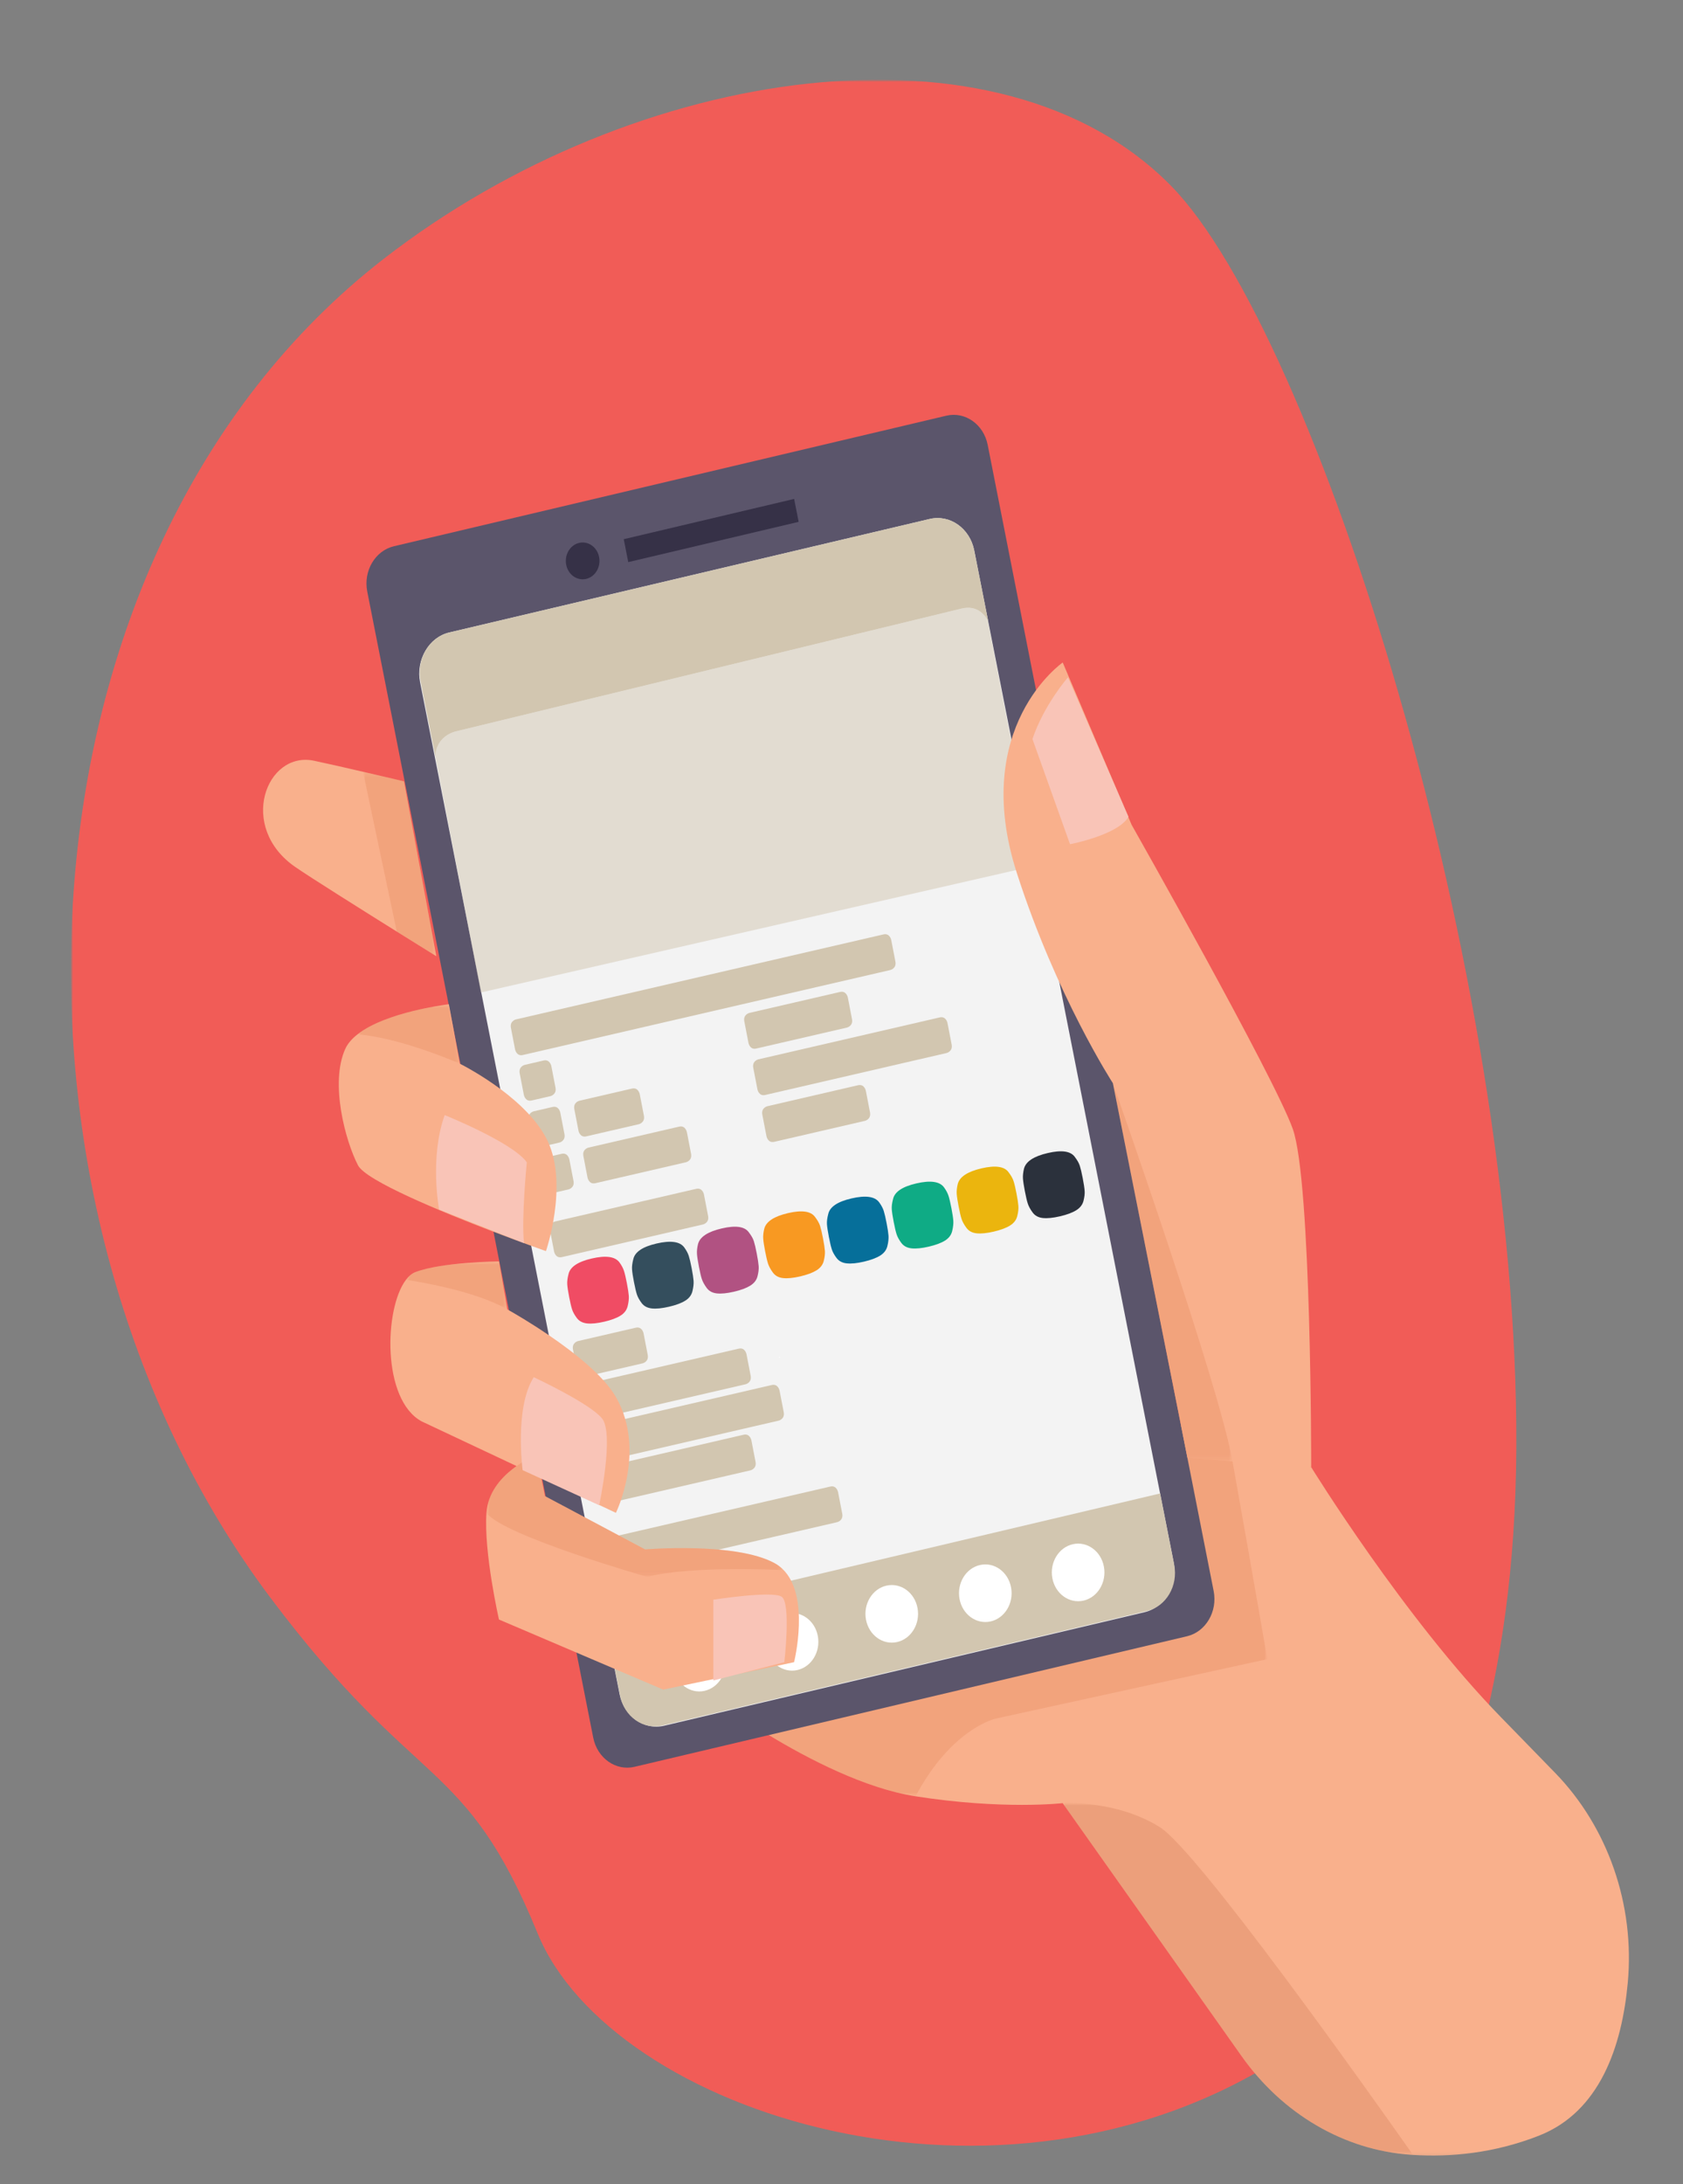 <svg width="380" height="493" viewBox="0 0 380 493" fill="none" xmlns="http://www.w3.org/2000/svg">
<rect x="0" y="0" width="380" height="493" fill="#808080" stroke="none"/>
<g clip-path="url(#clip0_7448_269)">
<mask id="mask0_7448_269" style="mask-type:luminance" maskUnits="userSpaceOnUse" x="16" y="18" width="411" height="493">
<path d="M426.543 18H16V510.238H426.543V18Z" fill="white"/>
</mask>
<g mask="url(#mask0_7448_269)">
<mask id="mask1_7448_269" style="mask-type:luminance" maskUnits="userSpaceOnUse" x="16" y="18" width="411" height="493">
<path d="M426.543 18H16V510.238H426.543V18Z" fill="white"/>
</mask>
<g mask="url(#mask1_7448_269)">
<path d="M289.982 463.958C289.982 463.958 341.832 434.269 342.364 326.851C342.893 219.434 296.96 75.212 264.495 42.035C225.953 2.647 143.682 14.168 86.654 58.407C0.481 125.259 -5.415 272.064 61.033 360.575C94.407 405.03 104.845 396.04 121.389 436.375C137.93 476.709 225.764 505.611 289.982 463.958Z" fill="#F15C57"/>
</g>
<mask id="mask2_7448_269" style="mask-type:luminance" maskUnits="userSpaceOnUse" x="53" y="92" width="317" height="395">
<path d="M369.167 92.823H53.574V486.902H369.167V92.823Z" fill="white"/>
</mask>
<g mask="url(#mask2_7448_269)">
<path d="M347.431 482.048C337.326 486.003 327.545 486.905 319.036 486.373C318.871 486.36 318.707 486.348 318.544 486.34C303.48 485.304 289.575 477.137 280.335 464.077L239.943 406.977C239.943 406.977 226.507 408.529 206.704 405.433C195.268 403.644 182.407 396.944 173.591 391.612C169.792 389.307 166.739 387.263 164.882 385.972C163.59 385.068 162.864 384.536 162.864 384.536L170.763 376.947L170.986 376.736L177.489 370.493L180.339 367.759L237.824 312.558L258.246 319.079L266.659 321.756L266.666 321.765L277.265 325.144L277.453 325.203L296.047 331.134C296.047 331.134 317.024 365.191 338.944 387.631C343.825 392.625 347.864 396.775 351.195 400.21C363.008 412.396 369.167 429.872 367.527 447.548C366.202 461.829 361.267 476.642 347.433 482.044" fill="#F9B08C"/>
<g opacity="0.6">
<mask id="mask3_7448_269" style="mask-type:luminance" maskUnits="userSpaceOnUse" x="239" y="406" width="81" height="81">
<g opacity="0.6">
<path d="M319.038 406.944H239.945V486.372H319.038V406.944Z" fill="white"/>
</g>
</mask>
<g mask="url(#mask3_7448_269)">
<mask id="mask4_7448_269" style="mask-type:luminance" maskUnits="userSpaceOnUse" x="239" y="406" width="81" height="81">
<g opacity="0.6">
<path d="M319.038 406.944H239.945V486.372H319.038V406.944Z" fill="white"/>
</g>
</mask>
<g mask="url(#mask4_7448_269)">
<path d="M319.04 486.372C318.873 486.36 318.71 486.351 318.546 486.339C303.48 485.299 289.578 477.14 280.337 464.076L239.945 406.976C239.945 406.976 251.97 406.202 261.869 412.391C270.326 417.68 308.153 470.909 319.04 486.372Z" fill="#BD623C"/>
</g>
</g>
</g>
<g opacity="0.6">
<mask id="mask5_7448_269" style="mask-type:luminance" maskUnits="userSpaceOnUse" x="162" y="244" width="125" height="162">
<g opacity="0.6">
<path d="M286.148 244.478H162.872V405.434H286.148V244.478Z" fill="white"/>
</g>
</mask>
<g mask="url(#mask5_7448_269)">
<mask id="mask6_7448_269" style="mask-type:luminance" maskUnits="userSpaceOnUse" x="162" y="244" width="125" height="162">
<g opacity="0.6">
<path d="M286.144 244.478H162.872V405.434H286.144V244.478Z" fill="white"/>
</g>
</mask>
<g mask="url(#mask6_7448_269)">
<path d="M286.146 374.472L224.863 387.885C224.863 387.885 214.963 389.957 206.71 405.436C186.913 402.338 162.872 384.538 162.872 384.538L237.83 312.56L251.272 244.479C251.736 245.263 266.396 270.431 269.18 281.606C270.44 286.671 273.957 305.689 277.455 325.207C277.733 326.751 278.01 328.295 278.285 329.836C282.338 352.54 286.146 374.472 286.146 374.472Z" fill="#D97243"/>
</g>
</g>
</g>
<path d="M268.006 369.31L143.279 398.774C139.036 399.777 134.855 396.826 133.94 392.185L82.921 133.511C82.007 128.867 84.703 124.291 88.946 123.288L213.673 93.825C217.914 92.824 222.097 95.775 223.01 100.418L274.027 359.092C274.943 363.733 272.249 368.307 268.006 369.31Z" fill="#5B556B"/>
<path d="M258.422 363.879L149.964 389.497C145.393 390.576 140.887 387.399 139.899 382.396L94.851 153.988C93.866 148.985 96.77 144.051 101.341 142.973L209.802 117.353C214.373 116.274 218.881 119.453 219.866 124.455L264.912 352.864C265.9 357.867 262.993 362.798 258.422 363.877" fill="#F3F3F3"/>
<path d="M135.267 125.717C135.709 127.961 134.406 130.171 132.357 130.659C130.305 131.142 128.285 129.716 127.842 127.472C127.4 125.23 128.703 123.018 130.754 122.532C132.805 122.047 134.824 123.475 135.267 125.717Z" fill="#363147"/>
<path d="M179.306 112.61L140.832 121.698L141.852 126.87L180.326 117.782L179.306 112.61Z" fill="#363147"/>
<path d="M258.514 363.662L150.051 389.276C145.48 390.355 140.976 387.178 139.989 382.175L94.952 153.763C93.966 148.76 96.873 143.829 101.444 142.75L209.904 117.136C214.475 116.057 218.981 119.236 219.967 124.239L265.006 352.649C265.991 357.652 263.085 362.584 258.514 363.662Z" fill="#F3F3F3"/>
<path opacity="0.5" d="M233.783 195.379L233.635 194.626L233.511 193.998L233.44 193.645L219.964 124.238L223.114 140.215C222.256 138.555 220.516 136.591 217.175 137.343L102.785 165.112C102.785 165.112 98.292 166.14 98.325 170.886L108.588 224.008L233.783 195.379Z" fill="#D2C6B0"/>
<path d="M166.706 345.065C166.764 345.051 166.799 344.992 166.786 344.929C166.775 344.868 166.717 344.83 166.662 344.84C166.606 344.854 166.571 344.915 166.584 344.978C166.595 345.037 166.651 345.078 166.706 345.065ZM168.007 342.667C167.952 342.681 167.916 342.742 167.927 342.803C167.939 342.864 167.994 342.904 168.05 342.89C168.106 342.876 168.141 342.815 168.13 342.756C168.119 342.693 168.063 342.657 168.007 342.667Z" fill="white"/>
<path d="M182.715 341.306C182.657 341.32 182.599 341.278 182.586 341.215C182.577 341.152 182.611 341.089 182.672 341.074C182.729 341.062 182.787 341.103 182.798 341.166C182.811 341.229 182.772 341.292 182.715 341.306Z" fill="white"/>
<path d="M175.989 306.471C175.933 306.483 175.874 306.445 175.861 306.38C175.848 306.317 175.887 306.252 175.944 306.239C176.002 306.227 176.059 306.268 176.072 306.331C176.084 306.394 176.048 306.459 175.989 306.471Z" fill="white"/>
<path d="M129.162 295.519C128.967 294.912 128.75 293.982 128.507 292.731C128.265 291.479 128.122 290.533 128.076 289.891C128.031 289.249 128.128 288.473 128.367 287.563C128.729 285.945 130.476 284.773 133.608 284.05C136.789 283.314 138.872 283.599 139.852 284.909C140.347 285.589 140.69 286.235 140.887 286.845C141.082 287.452 141.301 288.38 141.542 289.631C141.784 290.884 141.928 291.831 141.975 292.473C142.021 293.114 141.936 293.886 141.721 294.79C141.503 295.69 140.958 296.415 140.074 296.959C139.193 297.506 137.968 297.959 136.403 298.32C134.837 298.682 133.551 298.81 132.543 298.7C131.535 298.592 130.769 298.188 130.244 297.485C129.718 296.781 129.358 296.127 129.162 295.517" fill="#F04C64"/>
<path d="M143.794 292.136C143.599 291.53 143.382 290.6 143.138 289.349C142.895 288.098 142.752 287.151 142.706 286.507C142.661 285.866 142.756 285.09 142.997 284.18C143.361 282.561 145.106 281.391 148.238 280.666C151.421 279.931 153.5 280.215 154.48 281.525C154.975 282.208 155.32 282.851 155.515 283.459C155.71 284.068 155.929 284.998 156.17 286.247C156.412 287.501 156.555 288.447 156.603 289.089C156.649 289.731 156.564 290.505 156.351 291.408C156.133 292.31 155.586 293.033 154.704 293.578C153.825 294.124 152.6 294.575 151.033 294.938C149.469 295.3 148.181 295.428 147.173 295.32C146.165 295.213 145.399 294.806 144.874 294.104C144.348 293.401 143.988 292.747 143.794 292.136Z" fill="#344E5D"/>
<path d="M171.297 285.776C171.251 285.136 171.106 284.188 170.867 282.934C170.625 281.685 170.406 280.755 170.212 280.146C170.019 279.538 169.642 278.872 169.083 278.147C168.155 276.829 166.123 276.53 162.992 277.256C159.811 277.991 158.013 279.173 157.601 280.802C157.4 281.647 157.324 282.388 157.369 283.03C157.415 283.676 157.56 284.622 157.801 285.871C158.042 287.125 158.261 288.055 158.458 288.662C158.653 289.271 159.017 289.938 159.546 290.671C160.077 291.4 160.845 291.818 161.853 291.926C162.86 292.034 164.148 291.908 165.715 291.544C167.279 291.183 168.502 290.73 169.384 290.185C170.265 289.641 170.817 288.93 171.037 288.057C171.258 287.181 171.346 286.424 171.299 285.778" fill="#B15282"/>
<path d="M244.895 268.759C244.851 268.116 244.706 267.171 244.465 265.918C244.223 264.667 244.004 263.737 243.809 263.129C243.615 262.522 243.24 261.856 242.685 261.131C241.755 259.812 239.725 259.516 236.594 260.239C233.411 260.974 231.614 262.156 231.202 263.787C231.002 264.632 230.926 265.372 230.97 266.015C231.017 266.659 231.161 267.606 231.403 268.857C231.644 270.108 231.861 271.04 232.058 271.646C232.253 272.255 232.616 272.923 233.147 273.654C233.678 274.384 234.445 274.802 235.452 274.91C236.46 275.017 237.746 274.891 239.314 274.53C240.881 274.166 242.104 273.715 242.985 273.167C243.867 272.625 244.416 271.914 244.639 271.04C244.86 270.163 244.947 269.405 244.899 268.763" fill="#2B313C"/>
<path d="M229.942 272.218C229.895 271.577 229.752 270.628 229.511 269.377C229.27 268.126 229.051 267.198 228.854 266.588C228.661 265.981 228.284 265.313 227.73 264.59C226.798 263.269 224.769 262.973 221.637 263.696C218.454 264.433 216.659 265.615 216.247 267.244C216.045 268.089 215.969 268.831 216.015 269.472C216.06 270.116 216.206 271.063 216.448 272.314C216.689 273.567 216.904 274.495 217.101 275.103C217.296 275.712 217.659 276.378 218.19 277.107C218.721 277.84 219.489 278.257 220.497 278.364C221.503 278.472 222.789 278.346 224.355 277.983C225.922 277.621 227.145 277.168 228.026 276.622C228.906 276.08 229.459 275.367 229.68 274.493C229.903 273.618 229.988 272.86 229.942 272.216" fill="#EBB50E"/>
<path d="M202.44 278.576C202.245 277.969 202.024 277.038 201.783 275.787C201.541 274.534 201.399 273.588 201.352 272.946C201.306 272.304 201.402 271.528 201.643 270.618C202.005 268.999 203.752 267.827 206.885 267.104C210.066 266.367 212.146 266.653 213.126 267.963C213.621 268.644 213.967 269.29 214.161 269.899C214.356 270.506 214.575 271.437 214.817 272.688C215.058 273.941 215.203 274.887 215.247 275.529C215.294 276.171 215.208 276.941 214.993 277.847C214.778 278.749 214.23 279.472 213.349 280.016C212.469 280.562 211.242 281.015 209.678 281.377C208.111 281.738 206.823 281.866 205.817 281.757C204.811 281.649 204.043 281.245 203.518 280.542C202.993 279.839 202.635 279.185 202.44 278.576Z" fill="#0FAB85"/>
<path d="M187.807 281.96C187.61 281.352 187.391 280.422 187.15 279.171C186.909 277.92 186.764 276.973 186.718 276.329C186.673 275.69 186.768 274.912 187.009 274.002C187.371 272.385 189.119 271.213 192.252 270.49C195.433 269.753 197.513 270.039 198.491 271.349C198.987 272.032 199.332 272.673 199.529 273.283C199.724 273.892 199.943 274.822 200.184 276.074C200.425 277.327 200.568 278.273 200.615 278.915C200.659 279.557 200.576 280.329 200.36 281.233C200.145 282.134 199.596 282.857 198.714 283.402C197.833 283.948 196.61 284.401 195.043 284.765C193.477 285.126 192.193 285.254 191.183 285.146C190.175 285.039 189.409 284.633 188.884 283.932C188.358 283.229 187.996 282.573 187.803 281.964" fill="#066F9A"/>
<path d="M186.252 282.319C186.204 281.677 186.063 280.731 185.82 279.479C185.576 278.228 185.359 277.3 185.164 276.691C184.97 276.083 184.593 275.417 184.038 274.692C183.108 273.372 181.08 273.075 177.947 273.798C174.764 274.534 172.968 275.716 172.556 277.347C172.355 278.19 172.277 278.933 172.325 279.575C172.37 280.217 172.515 281.165 172.756 282.416C172.997 283.67 173.216 284.6 173.413 285.207C173.608 285.816 173.972 286.483 174.502 287.214C175.033 287.943 175.801 288.361 176.809 288.469C177.815 288.579 179.103 288.451 180.669 288.089C182.236 287.726 183.457 287.275 184.339 286.73C185.22 286.184 185.773 285.475 185.992 284.6C186.213 283.726 186.3 282.967 186.256 282.323" fill="#F89922"/>
<path d="M130.52 302.68C130.52 302.68 129.07 303.017 129.376 304.604L130.314 309.47C130.314 309.47 130.622 311.054 132.071 310.719L145.1 307.709C145.1 307.709 146.549 307.374 146.245 305.786L145.304 300.921C145.304 300.921 144.998 299.333 143.546 299.67L130.52 302.68Z" fill="#D2C6B0"/>
<path d="M132.387 312.35C132.387 312.35 130.937 312.686 131.244 314.272L132.183 319.138C132.183 319.138 132.489 320.725 133.938 320.389L168.345 312.434C168.345 312.434 169.794 312.099 169.49 310.512L168.551 305.646C168.551 305.646 168.245 304.059 166.795 304.397L132.387 312.35Z" fill="#D2C6B0"/>
<path d="M134.224 321.862C134.224 321.862 132.774 322.2 133.081 323.784L134.018 328.652C134.018 328.652 134.324 330.239 135.775 329.901L175.811 320.644C175.811 320.644 177.26 320.309 176.954 318.722L176.013 313.856C176.013 313.856 175.707 312.27 174.259 312.603L134.224 321.86V321.862Z" fill="#D2C6B0"/>
<path d="M139.649 346.577C139.649 346.577 138.2 346.912 138.508 348.498L139.447 353.363C139.447 353.363 139.753 354.949 141.203 354.614L189.02 343.561C189.02 343.561 190.469 343.224 190.165 341.637L189.224 336.771C189.224 336.771 188.918 335.184 187.468 335.522L139.649 346.577Z" fill="#D2C6B0"/>
<path d="M136.025 331.193C136.025 331.193 134.575 331.528 134.881 333.115L135.819 337.981C135.819 337.981 136.127 339.569 137.576 339.23L169.447 331.863C169.447 331.863 170.897 331.526 170.591 329.94L169.652 325.075C169.652 325.075 169.345 323.487 167.896 323.824L136.025 331.193Z" fill="#D2C6B0"/>
<path d="M116.504 230.079C116.504 230.079 115.055 230.416 115.361 232.003L116.3 236.869C116.3 236.869 116.606 238.455 118.056 238.12L201.023 218.937C201.023 218.937 202.473 218.603 202.167 217.017L201.228 212.151C201.228 212.151 200.921 210.562 199.474 210.9L116.504 230.083V230.079Z" fill="#D2C6B0"/>
<path d="M118.487 240.346C118.487 240.346 117.037 240.683 117.343 242.267L118.282 247.134C118.282 247.134 118.59 248.72 120.038 248.385L124.281 247.404C124.281 247.404 125.73 247.069 125.424 245.483L124.485 240.614C124.485 240.614 124.179 239.028 122.729 239.363L118.487 240.346Z" fill="#D2C6B0"/>
<path d="M122.553 261.401C122.553 261.401 121.103 261.738 121.41 263.324L122.349 268.188C122.349 268.188 122.657 269.777 124.104 269.44L128.347 268.459C128.347 268.459 129.796 268.126 129.49 266.539L128.551 261.671C128.551 261.671 128.243 260.084 126.794 260.42L122.553 261.401Z" fill="#D2C6B0"/>
<path d="M125.311 275.696C125.311 275.696 123.861 276.031 124.167 277.617L125.107 282.484C125.107 282.484 125.415 284.07 126.862 283.735L158.735 276.364C158.735 276.364 160.185 276.029 159.879 274.444L158.94 269.578C158.94 269.578 158.633 267.992 157.184 268.327L125.311 275.696Z" fill="#D2C6B0"/>
<path d="M132.864 259.018C132.864 259.018 131.415 259.353 131.723 260.937L132.66 265.806C132.66 265.806 132.968 267.392 134.417 267.057L154.888 262.322C154.888 262.322 156.337 261.987 156.033 260.403L155.094 255.536C155.094 255.536 154.788 253.95 153.338 254.287L132.866 259.02L132.864 259.018Z" fill="#D2C6B0"/>
<path d="M130.824 248.442C130.824 248.442 129.373 248.78 129.681 250.364L130.618 255.23C130.618 255.23 130.926 256.817 132.374 256.481L144.242 253.737C144.242 253.737 145.691 253.402 145.387 251.816L144.446 246.95C144.446 246.95 144.142 245.363 142.69 245.696L130.824 248.442Z" fill="#D2C6B0"/>
<path d="M169.202 228.619C169.202 228.619 167.75 228.954 168.059 230.543L168.998 235.409C168.998 235.409 169.306 236.998 170.753 236.66L191.226 231.928C191.226 231.928 192.675 231.591 192.369 230.006L191.43 225.14C191.43 225.14 191.122 223.554 189.674 223.887L169.202 228.619Z" fill="#D2C6B0"/>
<path d="M173.267 249.676C173.267 249.676 171.817 250.013 172.124 251.597L173.063 256.463C173.063 256.463 173.367 258.05 174.818 257.715L195.291 252.98C195.291 252.98 196.74 252.643 196.434 251.059L195.495 246.192C195.495 246.192 195.189 244.606 193.739 244.941L173.267 249.676Z" fill="#D2C6B0"/>
<path d="M171.225 239.101C171.225 239.101 169.775 239.436 170.082 241.023L171.021 245.889C171.021 245.889 171.327 247.476 172.776 247.14L213.723 237.673C213.723 237.673 215.174 237.336 214.868 235.752L213.929 230.886C213.929 230.886 213.623 229.299 212.173 229.634L171.225 239.101Z" fill="#D2C6B0"/>
<path d="M120.511 250.827C120.511 250.827 119.059 251.164 119.366 252.748L120.305 257.615C120.305 257.615 120.611 259.201 122.06 258.866L126.301 257.885C126.301 257.885 127.752 257.55 127.446 255.963L126.505 251.097C126.505 251.097 126.199 249.511 124.751 249.848L120.511 250.827Z" fill="#D2C6B0"/>
<path d="M261.945 337.079L136.843 366.621L140.016 382.728C140.952 387.46 145.215 390.47 149.541 389.449L258.976 363.607C263.302 362.584 266.05 357.918 265.119 353.182L261.943 337.079H261.945Z" fill="#D2C6B0"/>
<path d="M195.525 365.543C194.873 362.025 196.952 358.59 200.168 357.88C203.381 357.165 206.521 359.437 207.167 362.959C207.818 366.479 205.741 369.908 202.525 370.623C199.313 371.329 196.176 369.057 195.525 365.543Z" fill="white"/>
<path d="M152.055 376.557C151.406 373.038 153.483 369.605 156.701 368.892C159.911 368.177 163.052 370.452 163.699 373.972C164.353 377.492 162.274 380.922 159.056 381.637C155.843 382.342 152.707 380.067 152.055 376.557Z" fill="white"/>
<path d="M173.016 371.86C172.364 368.342 174.443 364.907 177.659 364.194C180.87 363.481 184.008 365.756 184.656 369.274C185.309 372.794 183.233 376.224 180.014 376.939C176.802 377.646 173.665 375.373 173.014 371.86" fill="white"/>
<path d="M216.647 360.89C215.995 357.37 218.074 353.937 221.292 353.224C224.503 352.509 227.641 354.784 228.289 358.304C228.942 361.822 226.865 365.256 223.649 365.967C220.437 366.672 217.3 364.399 216.647 360.887" fill="white"/>
<path d="M237.605 356.194C236.956 352.674 239.032 349.243 242.251 348.528C245.461 347.815 248.6 350.09 249.249 353.608C249.901 357.128 247.824 360.558 244.608 361.273C241.393 361.98 238.257 359.707 237.605 356.194Z" fill="white"/>
<path d="M123.269 282.382C123.269 282.382 122.014 281.941 119.939 281.184C117.813 280.414 114.819 279.311 111.423 278.011C99.517 273.449 82.649 266.495 80.841 263.032C78.013 257.615 74.437 244.464 77.966 236.721C78.527 235.502 79.49 234.416 80.722 233.453C83.969 230.904 89.059 229.214 93.374 228.16C97.099 227.248 100.241 226.803 101.108 226.689C101.137 226.689 101.16 226.681 101.175 226.681C101.226 226.681 101.264 226.673 101.293 226.673C101.33 226.665 101.345 226.665 101.345 226.665L102.123 230.847L103.825 240.078C103.825 240.078 103.869 240.103 103.951 240.143C104.69 240.519 108.654 242.587 112.954 245.77C117.059 248.828 121.469 252.913 123.657 257.534C128.374 267.508 123.269 282.384 123.269 282.384" fill="#F9B08C"/>
<path d="M98.519 215.821C98.519 215.821 94.659 213.437 89.592 210.268C81.454 205.18 70.19 198.106 66.698 195.703C53.575 186.677 60.1 169.39 70.936 171.708C74.169 172.394 78.29 173.335 81.962 174.194C87.001 175.351 91.212 176.357 91.212 176.357L98.519 215.821Z" fill="#F9B08C"/>
<path d="M139.064 341.454L135.302 339.681L131.084 337.699L122.381 333.604L122.186 333.512L117.97 331.528L116.634 330.896L95.219 320.816C86.186 315.948 86.739 295.328 91.657 288.859C92.299 288.01 93.016 287.407 93.799 287.114C99.793 284.825 112.662 284.701 112.662 284.701L114.544 295.531C114.544 295.531 114.67 295.606 114.917 295.744C116.066 296.39 119.724 298.496 123.918 301.358C129.599 305.221 136.28 310.466 139.064 315.31C145.975 327.35 139.064 341.454 139.064 341.454Z" fill="#F9B08C"/>
<path d="M179.289 375.166L149.745 381.351L112.662 365.535C112.662 365.535 109.207 350.401 109.834 341.456C110.459 332.511 121.149 328.384 121.149 328.384L123.029 337.67L145.662 349.71C145.662 349.71 166.092 347.988 174.892 352.808C175.534 353.161 176.11 353.577 176.616 354.057C183.073 360.095 179.289 375.166 179.289 375.166Z" fill="#F9B08C"/>
<g opacity="0.6">
<mask id="mask7_7448_269" style="mask-type:luminance" maskUnits="userSpaceOnUse" x="109" y="328" width="68" height="28">
<g opacity="0.6">
<path d="M176.617 328.382H109.834V355.905H176.617V328.382Z" fill="white"/>
</g>
</mask>
<g mask="url(#mask7_7448_269)">
<mask id="mask8_7448_269" style="mask-type:luminance" maskUnits="userSpaceOnUse" x="109" y="328" width="68" height="28">
<g opacity="0.6">
<path d="M176.617 328.382H109.834V355.901H176.617V328.382Z" fill="white"/>
</g>
</mask>
<g mask="url(#mask8_7448_269)">
<path d="M176.617 354.057L176.303 354.351C176.303 354.351 156.031 353.324 146.132 355.907C146.132 355.907 113.603 346.617 109.834 341.456C110.461 332.511 121.149 328.384 121.149 328.384L123.029 337.67L145.662 349.714C145.662 349.714 166.092 347.988 174.892 352.808C175.535 353.161 176.11 353.573 176.617 354.057Z" fill="#D97243"/>
</g>
</g>
</g>
<path d="M99.147 273.008C99.147 273.008 96.946 261.313 100.404 251.682C100.404 251.682 115.804 257.872 118.948 262.345C118.948 262.345 117.69 275.072 118.319 280.578L99.147 273.008Z" fill="#F9C4B7"/>
<path d="M161.062 379.291V361.058C161.062 361.058 174.263 358.994 176.463 360.371C178.662 361.748 177.09 375.16 177.09 375.16L161.062 379.291Z" fill="#F9C4B7"/>
<path d="M118.004 331.823C118.004 331.823 116.119 317.725 120.519 310.842C120.519 310.842 133.091 316.693 135.919 320.128C138.747 323.571 135.29 339.736 135.29 339.736L118.004 331.823Z" fill="#F9C4B7"/>
<path d="M296.047 331.136L278.283 329.838L268.111 329.033L251.278 244.495L251.27 244.477C251.263 244.469 251.263 244.461 251.263 244.461C251.263 244.461 238.531 224.855 229.571 196.99C218.987 164.052 239.949 149.527 239.949 149.527L255.503 186.158C255.503 186.158 287.64 242.909 291.885 254.779C296.123 266.638 296.049 331.134 296.049 331.134" fill="#F9B08C"/>
<g opacity="0.6">
<mask id="mask9_7448_269" style="mask-type:luminance" maskUnits="userSpaceOnUse" x="251" y="244" width="28" height="86">
<g opacity="0.6">
<path d="M278.282 244.496H251.277V329.839H278.282V244.496Z" fill="white"/>
</g>
</mask>
<g mask="url(#mask9_7448_269)">
<mask id="mask10_7448_269" style="mask-type:luminance" maskUnits="userSpaceOnUse" x="251" y="244" width="28" height="86">
<g opacity="0.6">
<path d="M278.284 244.494H251.277V329.835H278.284V244.494Z" fill="white"/>
</g>
</mask>
<g mask="url(#mask10_7448_269)">
<path d="M278.283 329.839L268.109 329.036L251.279 244.494C251.645 245.532 275.165 312.166 278.284 329.839" fill="#D97243"/>
</g>
</g>
</g>
<path d="M241.128 152.881C241.128 152.881 235.705 159.072 233.114 166.81L241.599 190.545C241.599 190.545 252.442 188.478 254.797 184.351L241.128 152.881Z" fill="#F9C4B7"/>
<g opacity="0.6">
<mask id="mask11_7448_269" style="mask-type:luminance" maskUnits="userSpaceOnUse" x="91" y="284" width="24" height="12">
<g opacity="0.6">
<path d="M114.544 284.703H91.659V295.537H114.544V284.703Z" fill="white"/>
</g>
</mask>
<g mask="url(#mask11_7448_269)">
<mask id="mask12_7448_269" style="mask-type:luminance" maskUnits="userSpaceOnUse" x="91" y="284" width="24" height="12">
<g opacity="0.6">
<path d="M114.544 284.703H91.659V295.537H114.544V284.703Z" fill="white"/>
</g>
</mask>
<g mask="url(#mask12_7448_269)">
<path d="M114.544 295.535C107.087 291.215 93.502 289.121 91.659 288.859C92.299 288.01 93.016 287.407 93.801 287.114C99.794 284.825 112.662 284.701 112.662 284.701L114.544 295.535Z" fill="#D97243"/>
</g>
</g>
</g>
<g opacity="0.6">
<mask id="mask13_7448_269" style="mask-type:luminance" maskUnits="userSpaceOnUse" x="81" y="174" width="18" height="42">
<g opacity="0.6">
<path d="M98.518 174.191H81.962V215.821H98.518V174.191Z" fill="white"/>
</g>
</mask>
<g mask="url(#mask13_7448_269)">
<mask id="mask14_7448_269" style="mask-type:luminance" maskUnits="userSpaceOnUse" x="81" y="174" width="18" height="42">
<g opacity="0.6">
<path d="M98.516 174.191H81.96V215.821H98.516V174.191Z" fill="white"/>
</g>
</mask>
<g mask="url(#mask14_7448_269)">
<path d="M98.518 215.821C98.518 215.821 94.658 213.436 89.591 210.268L81.962 174.193C87.001 175.351 91.212 176.356 91.212 176.356L98.518 215.821Z" fill="#D97243"/>
</g>
</g>
</g>
<g opacity="0.6">
<mask id="mask15_7448_269" style="mask-type:luminance" maskUnits="userSpaceOnUse" x="80" y="226" width="24" height="15">
<g opacity="0.6">
<path d="M103.825 226.679H80.723V240.076H103.825V226.679Z" fill="white"/>
</g>
</mask>
<g mask="url(#mask15_7448_269)">
<mask id="mask16_7448_269" style="mask-type:luminance" maskUnits="userSpaceOnUse" x="80" y="226" width="24" height="15">
<g opacity="0.6">
<path d="M103.827 226.677H80.725V240.076H103.827V226.677Z" fill="white"/>
</g>
</mask>
<g mask="url(#mask16_7448_269)">
<path d="M103.825 240.074C103.825 240.074 90.815 234.306 80.76 233.448H80.723C83.971 230.899 89.059 229.21 93.374 228.155C97.099 227.241 100.241 226.799 101.108 226.685C101.137 226.685 101.16 226.677 101.175 226.677L103.825 240.074Z" fill="#D97243"/>
</g>
</g>
</g>
<path d="M102.789 165.114L217.179 137.345C220.518 136.594 222.261 138.558 223.118 140.217L219.969 124.241C218.983 119.238 214.477 116.059 209.906 117.138L101.446 142.752C96.874 143.831 93.968 148.762 94.954 153.765L98.329 170.889C98.298 166.144 102.789 165.114 102.789 165.114Z" fill="#D2C6B0"/>
</g>
</g>
</g>
<defs>
<clipPath id="clip0_7448_269">
<rect width="380" height="492.24" fill="white"/>
</clipPath>
</defs>
</svg>
